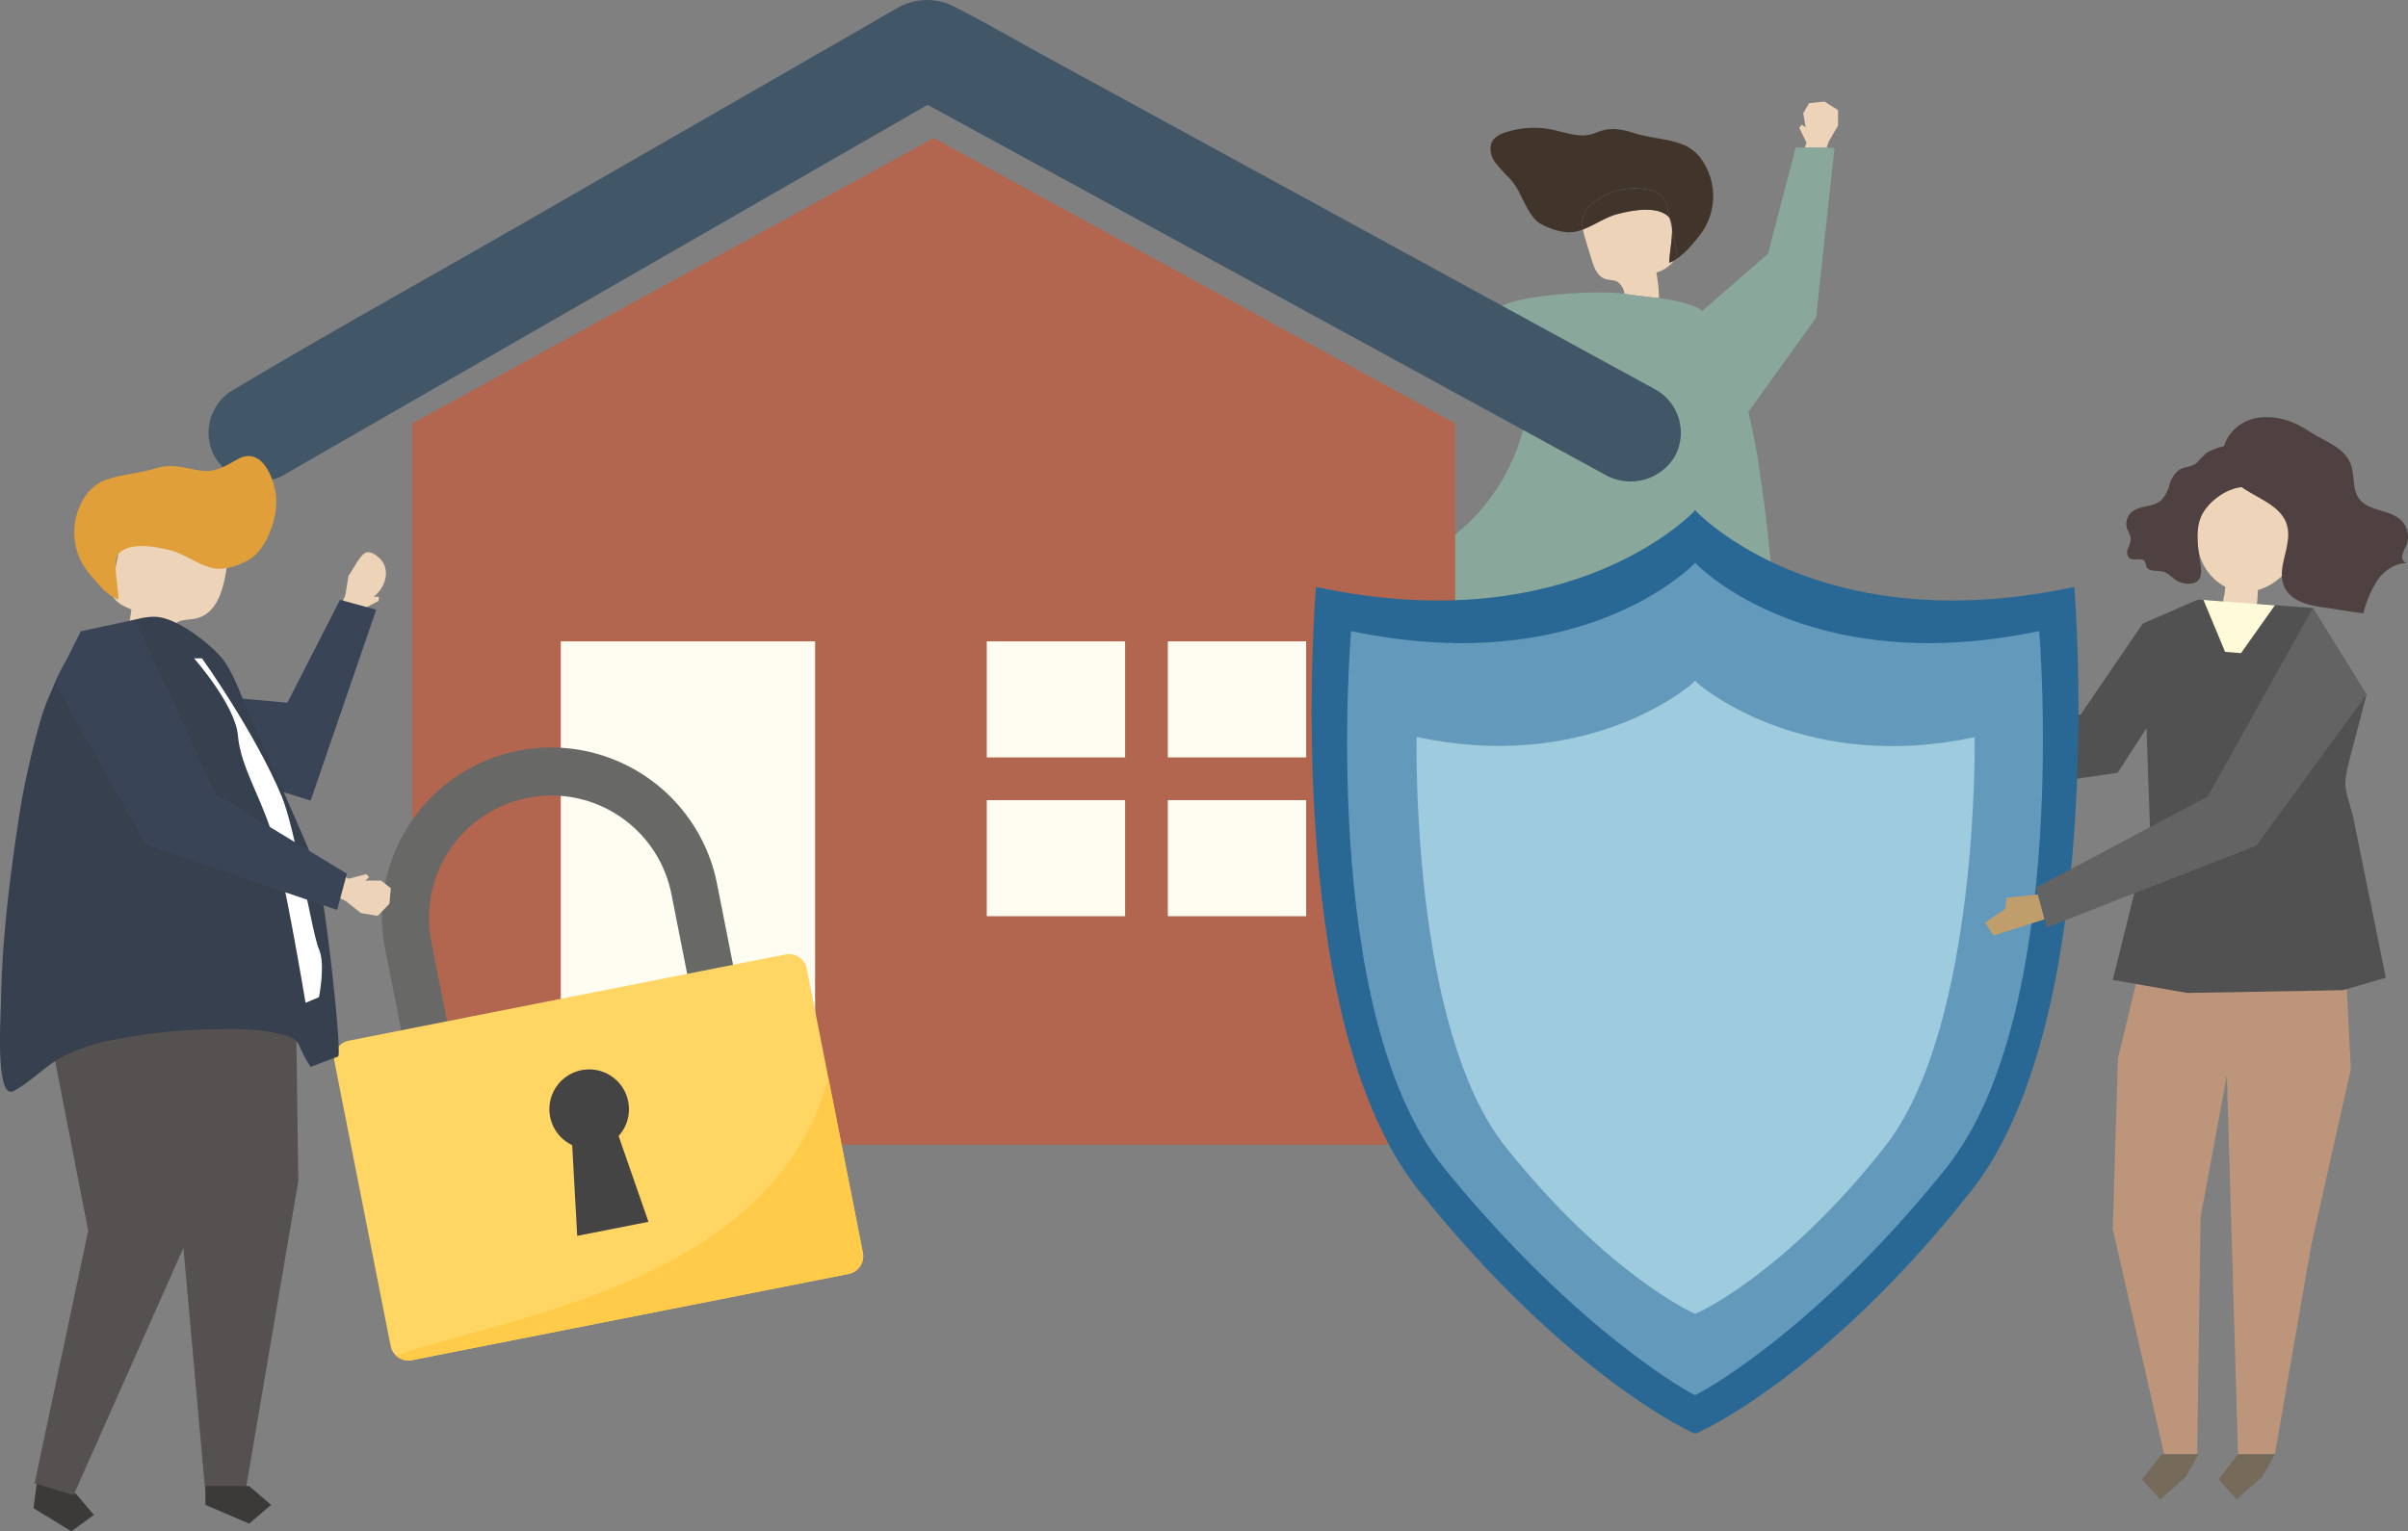 <svg xmlns="http://www.w3.org/2000/svg" width="514" height="326.972" viewBox="0 0 514 326.972">
  <rect x="0" y="0" width="514" height="326.972" fill="#808080" stroke="none"/>
  <g id="Group_4669" data-name="Group 4669" transform="translate(-120.195 -135.479)">
    <g id="Group_4603" data-name="Group 4603" transform="translate(414.063 157.169)">
      <g id="Group_4591" data-name="Group 4591" transform="translate(62.486 24.8)">
        <path id="Path_13295" data-name="Path 13295" d="M1157.069,270.749a4.741,4.741,0,0,1,.552,2.617Z" transform="translate(-1157.069 -270.749)" fill="none"/>
      </g>
      <g id="Group_4592" data-name="Group 4592" transform="translate(88.145 217.49)">
        <path id="Path_13296" data-name="Path 13296" d="M1241.46,831.413l.356,1.132L1243,836.3l-6.331,6.123-4.94-2.574,2.574-4.94.279-.27.264.407Z" transform="translate(-1231.728 -831.413)" fill="#756758"/>
      </g>
      <g id="Group_4593" data-name="Group 4593" transform="translate(90.999 214.865)">
        <path id="Path_13297" data-name="Path 13297" d="M1246.909,826.4l-6.615,3.635-.264-.407,6.052-5.853Z" transform="translate(-1240.031 -823.775)" fill="#2f435f"/>
      </g>
      <g id="Group_4594" data-name="Group 4594" transform="translate(30.312 116.601)">
        <path id="Path_13298" data-name="Path 13298" d="M1111.414,588.4l-.278-42.423a29.35,29.35,0,0,0-4.02-2.917,33.061,33.061,0,0,0-10.281-3.421q-2.31-.45-4.647-.792a89.512,89.512,0,0,0-11.414-.976c-.616-.012-1.3-.008-2.014.008-5.4.114-13.147.895-14.856,1.073l-.453,39.142,9.347,63.957h7.37v.867h.042l4.6-59.814.754-4.522,1.935,6.9,36.638,56.5,6.052-5.853.827,2.625.368-.2Z" transform="translate(-1063.452 -537.86)" fill="#545150"/>
      </g>
      <g id="Group_4595" data-name="Group 4595" transform="translate(35.212 220.787)">
        <path id="Path_13299" data-name="Path 13299" d="M1089.527,841.873v3.072l-7.878,3.939-3.939-3.939,3.939-3.939h.508l.127.867Z" transform="translate(-1077.711 -841.006)" fill="#756758"/>
      </g>
      <g id="Group_4596" data-name="Group 4596" transform="translate(39.659 220.787)">
        <path id="Path_13300" data-name="Path 13300" d="M1098.02,841.873h-7.243l-.127-.867h7.37Z" transform="translate(-1090.65 -841.006)" fill="#756758"/>
      </g>
      <g id="Group_4597" data-name="Group 4597" transform="translate(44.003 23.093)">
        <path id="Path_13301" data-name="Path 13301" d="M1112.173,283.735a3.828,3.828,0,0,0-1.455-2.547c-.8-.47-1.824-.334-2.7-.64-1.656-.576-2.37-2.479-2.878-4.158l-1.324-4.379a19.757,19.757,0,0,1-.525-2.015c2.518-.941,4.874-2.666,7.5-3.325,2.951-.739,8.337-1.831,10.829.638a1.459,1.459,0,0,1,.151.179q.277,1.309.552,2.617c.011,2.464-.655,5.683-.572,6.993a6.017,6.017,0,0,0,1.047-.474,7.725,7.725,0,0,1-3.818,2.588,34.035,34.035,0,0,1,.567,5.4l-.259.035c-2.4-.308-4.8-.53-6.9-.877Z" transform="translate(-1103.289 -265.781)" fill="#edd4b9"/>
      </g>
      <g id="Group_4598" data-name="Group 4598" transform="translate(24.285 5.592)">
        <path id="Path_13302" data-name="Path 13302" d="M1085.4,240.141l-.729-3.455a4.741,4.741,0,0,0-.552-2.617q-.164-.778-.328-1.557a6.873,6.873,0,0,0-.891-2.526,5.768,5.768,0,0,0-4.118-2.034,14.034,14.034,0,0,0-11.254,3.185,6.151,6.151,0,0,0-1.825,2.6,5.772,5.772,0,0,0-.067,2.84,10.575,10.575,0,0,1-1.719.494c-2.3.438-5.3-.588-7.308-1.711-2.483-1.388-3.772-5.652-5.278-7.933a16.594,16.594,0,0,0-1.346-1.787,32.364,32.364,0,0,1-3.223-3.6c-.869-1.361-1.226-3.235-.292-4.552a5,5,0,0,1,2.6-1.631,19.346,19.346,0,0,1,10.161-.563c3.2.689,6.08,1.92,9.224.612,2.954-1.229,5.135-.853,8.306.148,3.432,1.084,7.991,1.2,11.12,2.8a9.054,9.054,0,0,1,3.211,2.942,13.64,13.64,0,0,1,.568,14.413,19.5,19.5,0,0,1-2.022,2.752,18.744,18.744,0,0,1-4.5,4.253,2.983,2.983,0,0,0,.433-1.2A5.624,5.624,0,0,0,1085.4,240.141Z" transform="translate(-1045.917 -214.86)" fill="#41352b"/>
      </g>
      <g id="Group_4599" data-name="Group 4599" transform="translate(62.46 27.417)">
        <path id="Path_13303" data-name="Path 13303" d="M1157.571,278.364l.729,3.455a5.624,5.624,0,0,1,.18,1.868,2.981,2.981,0,0,1-.433,1.2,6.023,6.023,0,0,1-1.047.474C1156.916,284.047,1157.581,280.827,1157.571,278.364Z" transform="translate(-1156.992 -278.364)" fill="#41352b"/>
      </g>
      <g id="Group_4600" data-name="Group 4600" transform="translate(43.859 18.543)">
        <path id="Path_13304" data-name="Path 13304" d="M1103.081,258.467a6.152,6.152,0,0,1,1.825-2.6,14.034,14.034,0,0,1,11.254-3.185,5.767,5.767,0,0,1,4.118,2.034,6.873,6.873,0,0,1,.891,2.526q.164.779.328,1.557a1.477,1.477,0,0,0-.151-.179c-2.491-2.47-7.878-1.378-10.829-.638-2.63.659-4.985,2.384-7.5,3.325A5.772,5.772,0,0,1,1103.081,258.467Z" transform="translate(-1102.87 -252.542)" fill="#41352b"/>
      </g>
      <g id="Group_4601" data-name="Group 4601" transform="translate(90.197 0)">
        <path id="Path_13305" data-name="Path 13305" d="M1239.24,207.38l-1.543-3.2.513-.672.853.6-.52-3.026,1.242-2.16,3.3-.327,2.9,1.829-.022,3.311-1.993,3.4-.427,1.338-4.684-.032Z" transform="translate(-1237.697 -198.589)" fill="#edd4b9"/>
      </g>
      <g id="Group_4602" data-name="Group 4602" transform="translate(0 9.827)">
        <path id="Path_13306" data-name="Path 13306" d="M975.6,320.124c1.215-1.75,5.341-2.922,7.2-4a63.237,63.237,0,0,0,11.663-8.438,42.539,42.539,0,0,0,10.992-16.889,73.617,73.617,0,0,0,2.7-10.033c.251-1.227.476-2.46.694-3.694l-14.644-.361s7.9-15.383,7.84-15.745c5.147-2.544,21.113-3.337,26.1-2.564l.214.033c2.1.347,4.506.569,6.9.877a33.189,33.189,0,0,1,7.578,1.664,7.867,7.867,0,0,1,1.915,1.091l14.019-12.216,5.911-22.669,1.926.013,4.684.032,1.682.012-3.954,36.3-14.431,20.064c.891,3.832,1.641,7.652,1.977,9.864.839,5.524,1.614,11.059,2.218,16.614.674,6.2,1.137,12.427,1.234,18.665.011.693.114,2.634.162,4.96.1,4.894-.044,11.49-1.806,11.731a1.526,1.526,0,0,1-.935-.3,32.226,32.226,0,0,1-4.187-3.072,29.35,29.35,0,0,0-4.02-2.917,33.058,33.058,0,0,0-10.282-3.421q-2.31-.45-4.647-.793a89.522,89.522,0,0,0-11.414-.976c-.616-.012-1.3-.008-2.014.008-5.4.114-13.146.895-14.856,1.073l-.347.037a61,61,0,0,1-9.567-2.915c-5.405-1.923-10.925-3.618-16-6.311C978.481,324.99,973.991,322.435,975.6,320.124Z" transform="translate(-975.255 -227.183)" fill="#89a89b"/>
      </g>
    </g>
    <g id="Group_4612" data-name="Group 4612" transform="translate(164.702 135.479)">
      <g id="Group_4604" data-name="Group 4604" transform="translate(43.497 29.46)">
        <path id="Path_13307" data-name="Path 13307" d="M598.874,436.167H376.259V282.123L487.566,221.2l111.308,60.925Z" transform="translate(-376.259 -221.198)" fill="#b26650"/>
      </g>
      <g id="Group_4605" data-name="Group 4605" transform="translate(0 0)">
        <path id="Path_13308" data-name="Path 13308" d="M558.724,218.74l-49.745-27.171-80.441-43.939c-6.479-3.539-12.888-7.267-19.463-10.631a12.578,12.578,0,0,0-12.395.234c-2.562,1.42-5.081,2.922-7.619,4.382l-73.486,42.258c-19.873,11.428-39.964,22.557-59.646,34.3-.326.194-.659.379-.988.568a10.6,10.6,0,0,0-3.836,14.4,10.942,10.942,0,0,0,14.63,3.775L314.092,209.1,390.8,164.99l12.4-7.131,45.1,24.632,81.071,44.284,18.559,10.137a11,11,0,0,0,14.63-3.775A10.557,10.557,0,0,0,558.724,218.74Z" transform="translate(-249.695 -135.479)" fill="#415768"/>
      </g>
      <g id="Group_4606" data-name="Group 4606" transform="translate(75.199 136.945)">
        <rect id="Rectangle_2031" data-name="Rectangle 2031" width="54.281" height="102.899" fill="#fffdf1"/>
      </g>
      <g id="Group_4611" data-name="Group 4611" transform="translate(166.126 136.945)">
        <g id="Group_4607" data-name="Group 4607">
          <rect id="Rectangle_2032" data-name="Rectangle 2032" width="29.526" height="24.778" fill="#fffdf1"/>
        </g>
        <g id="Group_4608" data-name="Group 4608" transform="translate(38.649)">
          <rect id="Rectangle_2033" data-name="Rectangle 2033" width="29.526" height="24.778" fill="#fffdf1"/>
        </g>
        <g id="Group_4609" data-name="Group 4609" transform="translate(0 33.908)">
          <rect id="Rectangle_2034" data-name="Rectangle 2034" width="29.526" height="24.778" fill="#fffdf1"/>
        </g>
        <g id="Group_4610" data-name="Group 4610" transform="translate(38.649 33.908)">
          <rect id="Rectangle_2035" data-name="Rectangle 2035" width="29.526" height="24.778" fill="#fffdf1"/>
        </g>
      </g>
    </g>
    <g id="Group_4631" data-name="Group 4631" transform="translate(533.281 224.555)">
      <g id="Group_4613" data-name="Group 4613" transform="translate(61.385 46.849)">
        <path id="Path_13309" data-name="Path 13309" d="M1517.034,531.4l-7.227,10.214-3.4-.278-5.662-10.359Z" transform="translate(-1500.747 -530.976)" fill="#d1d6d6"/>
      </g>
      <g id="Group_4630" data-name="Group 4630">
        <g id="Group_4614" data-name="Group 4614" transform="translate(54.855 43.755)">
          <path id="Path_13310" data-name="Path 13310" d="M1498.034,522.4l-7.227,10.214-3.4-.278-5.663-10.359Z" transform="translate(-1481.747 -521.976)" fill="#d1d6d6"/>
        </g>
        <g id="Group_4629" data-name="Group 4629">
          <g id="Group_4625" data-name="Group 4625">
            <g id="Group_4615" data-name="Group 4615" transform="translate(61.429 112.78)">
              <path id="Path_13311" data-name="Path 13311" d="M1528.159,749.281l-8.449,37.531-7.768,44.656h-7.855l-3.212-108.653,25.971.472Z" transform="translate(-1500.875 -722.815)" fill="#bc957a"/>
            </g>
            <g id="Group_4617" data-name="Group 4617" transform="translate(37.895 113.501)">
              <g id="Group_4616" data-name="Group 4616">
                <path id="Path_13312" data-name="Path 13312" d="M1433.491,748.361l-1.09,36.432,10.971,48.05h7.052l.721-50.672,7.714-41.471,1.918-13.239-21.624-2.551Z" transform="translate(-1432.4 -724.911)" fill="#bc957a"/>
              </g>
            </g>
            <g id="Group_4618" data-name="Group 4618" transform="translate(37.895 38.94)">
              <path id="Path_13313" data-name="Path 13313" d="M1450.6,507.965l24.515,1.809,11.443,18.513c-5.5,21.665-5.339,16.794-2.887,25.887l7.008,34.539-9.146,2.665-33.235.591-15.894-2.782,7.953-32.086L1438.8,513.1Z" transform="translate(-1432.4 -507.965)" fill="#515151"/>
            </g>
            <g id="Group_4619" data-name="Group 4619" transform="translate(0 44.071)">
              <path id="Path_13314" data-name="Path 13314" d="M1373.4,535.717l-12.328,19.034-11.869,1.729-27.062,1.131,2.472-8.019,28.6-7.33,13.223-19.368Z" transform="translate(-1322.138 -522.893)" fill="#515151"/>
            </g>
            <g id="Group_4624" data-name="Group 4624" transform="translate(40.785)">
              <g id="Group_4620" data-name="Group 4620" transform="translate(15.133 11.355)">
                <path id="Path_13315" data-name="Path 13315" d="M1486.313,434.145c3.718-10.81,17.989-6.759,20.931,2.866,1.919,6.279-2.93,14.427-9.435,16.23a6.488,6.488,0,0,0-.051.674,21.085,21.085,0,0,1-.278,3.009c-.056.375-5.749-.719-6.384-.844a.861.861,0,0,1-.589-.29c-.229-.357.144-1.41.186-1.807l.147-1.407a11.23,11.23,0,0,1-5.8-8.3A20.851,20.851,0,0,1,1486.313,434.145Z" transform="translate(-1484.841 -427.701)" fill="#eed5b9"/>
              </g>
              <g id="Group_4623" data-name="Group 4623">
                <g id="Group_4621" data-name="Group 4621" transform="translate(0 5.896)">
                  <path id="Path_13316" data-name="Path 13316" d="M1467.658,413.646a5.664,5.664,0,0,1,1.063,2.99,4.529,4.529,0,0,1-.031,1.882c-.715,2.407-3.132,2.094-5.069,2.74a12.554,12.554,0,0,0-5.974,4.4c-2.275,3.075-1.679,7.3-1.127,10.924.194,1.277.636,3.188-.422,4.233-1.076,1.063-3.349.713-4.489.037-1.042-.617-1.856-1.674-3.029-1.964-1.242-.306-2.984.118-3.482-1.082a7.873,7.873,0,0,0-.307-1.037c-.62-1.047-2.437-.014-3.364-.79a1.918,1.918,0,0,1-.236-2.106,4.966,4.966,0,0,0,.573-2.172,7.3,7.3,0,0,0-.733-1.782,3.391,3.391,0,0,1,.741-3.558c1.686-1.675,4.658-1.106,6.446-2.667a7.323,7.323,0,0,0,1.777-3.229,6.43,6.43,0,0,1,1.883-3.152c1.219-.917,2.854-.621,4.072-1.726a23.185,23.185,0,0,1,2.015-2.079,14.921,14.921,0,0,1,4.251-1.516A5.362,5.362,0,0,1,1467.658,413.646Z" transform="translate(-1440.81 -411.818)" fill="#4f4141"/>
                </g>
                <g id="Group_4622" data-name="Group 4622" transform="translate(20.568)">
                  <path id="Path_13317" data-name="Path 13317" d="M1514.628,420.272c-.2,3.553-2.258,7.254-.861,10.5,1.41,3.277,5.478,4.158,8.969,4.589.574.071,7.921,1.272,7.963,1.134a24.155,24.155,0,0,1,2.963-6.977c1.457-2.072,3.753-3.705,6.238-3.671a1.524,1.524,0,0,1-.859-1.809,11.734,11.734,0,0,1,.845-2.056,4.981,4.981,0,0,0-.917-5.088c-2.43-2.637-7.251-1.986-9.28-4.957-1.258-1.842-.9-4.349-1.468-6.524-1.1-4.206-5.52-5.405-8.733-7.512-3.393-2.224-6.645-3.548-10.784-3.178-5.131.459-9.289,5.33-7.7,10.333,2.032,6.417,12.093,6.642,13.488,13.106A7.825,7.825,0,0,1,1514.628,420.272Z" transform="translate(-1500.657 -394.662)" fill="#4f4141"/>
                </g>
              </g>
            </g>
          </g>
          <g id="Group_4626" data-name="Group 4626" transform="translate(57.26 39.022)">
            <path id="Path_13318" data-name="Path 13318" d="M1503.982,509.354l-7.227,10.214-3.4-.278-4.611-11.087Z" transform="translate(-1488.746 -508.203)" fill="#fffbd9"/>
          </g>
          <g id="Group_4627" data-name="Group 4627" transform="translate(60.455 221.433)">
            <path id="Path_13319" data-name="Path 13319" d="M1502.228,1038.958l-4.185,5.384,3.9,4.262,5.467-4.823,2.677-4.823Z" transform="translate(-1498.043 -1038.958)" fill="#766a5a"/>
          </g>
          <g id="Group_4628" data-name="Group 4628" transform="translate(44.129 221.433)">
            <path id="Path_13320" data-name="Path 13320" d="M1454.725,1038.958l-4.185,5.384,3.9,4.262,5.467-4.823,2.677-4.823Z" transform="translate(-1450.54 -1038.958)" fill="#766a5a"/>
          </g>
        </g>
      </g>
    </g>
    <g id="Group_4632" data-name="Group 4632" transform="translate(533.525 301.1)">
      <path id="Path_13321" data-name="Path 13321" d="M1322.848,619.024l4.7-1.643s3.627.294,4.444,1.272l1.427,3.792-5.183,4.328-4.584-2.3Z" transform="translate(-1322.848 -617.381)" fill="#bf9e6c"/>
    </g>
    <g id="Group_4637" data-name="Group 4637" transform="translate(400.166 244.436)">
      <g id="Group_4635" data-name="Group 4635">
        <g id="Group_4633" data-name="Group 4633">
          <path id="Path_13322" data-name="Path 13322" d="M1097.621,468.871C1046.4,479.89,1020.4,456.24,1016.9,452.749c0,0-.072-.349-.207-.209-.136-.14-.208.209-.208.209-3.5,3.491-29.505,27.141-80.726,16.122,0,0-7.864,91.579,21.994,128.939,31.89,39.9,58.8,51.968,58.94,51.864.135.1,27.281-11.732,58.939-51.864C1105.245,560.263,1097.621,468.871,1097.621,468.871Z" transform="translate(-934.819 -452.507)" fill="#296795"/>
        </g>
        <g id="Group_4634" data-name="Group 4634" transform="translate(7.576 11.215)">
          <path id="Path_13323" data-name="Path 13323" d="M1104.594,499.708c-46.479,9.81-70.073-11.245-73.253-14.353,0,0-.065-.311-.188-.187-.123-.124-.188.187-.188.187-3.18,3.108-26.774,24.163-73.253,14.353,0,0-7.136,81.531,19.958,114.791,28.938,35.525,53.336,48.447,53.458,48.355.123.092,24.781-12.625,53.509-48.355C1111.513,581.072,1104.594,499.708,1104.594,499.708Z" transform="translate(-956.862 -485.139)" fill="#6399ba"/>
        </g>
      </g>
      <g id="Group_4636" data-name="Group 4636" transform="translate(22.393 36.385)">
        <path id="Path_13324" data-name="Path 13324" d="M1119.112,570.429c-35.116,7.554-57.124-9.495-59.527-11.888,0,0-.049-.239-.142-.144-.093-.1-.142.144-.142.144-2.4,2.393-24.187,19.4-59.3,11.844,0,0-1.433,62,19.037,87.609,21.863,27.357,40.316,35.629,40.408,35.558.093.071,18.7-8.043,40.408-35.558C1120.158,632.251,1119.112,570.429,1119.112,570.429Z" transform="translate(-999.976 -558.374)" fill="#9ecbdd"/>
      </g>
    </g>
    <g id="Group_4647" data-name="Group 4647" transform="translate(191.529 295.324)">
      <g id="Group_4646" data-name="Group 4646" transform="translate(0)">
        <g id="Group_4643" data-name="Group 4643">
          <g id="Group_4642" data-name="Group 4642">
            <g id="Group_4639" data-name="Group 4639" transform="translate(10.259)">
              <g id="Group_4638" data-name="Group 4638">
                <path id="Path_13325" data-name="Path 13325" d="M435.523,662.119l-9.79,1.933-6.4-32.4a26.12,26.12,0,1,0-51.251,10.121l6.4,32.4-9.79,1.933-6.4-32.4a36.1,36.1,0,1,1,70.83-13.987Z" transform="translate(-357.605 -600.575)" fill="#686867"/>
              </g>
            </g>
            <g id="Group_4641" data-name="Group 4641" transform="translate(0 43.883)">
              <g id="Group_4640" data-name="Group 4640">
                <path id="Path_13326" data-name="Path 13326" d="M440.6,792a3.871,3.871,0,0,1-3.046,4.549L344.345,814.96a3.871,3.871,0,0,1-4.547-3.05l-11.97-60.619a3.871,3.871,0,0,1,3.046-4.549l93.212-18.407a3.871,3.871,0,0,1,4.546,3.05Z" transform="translate(-327.754 -728.262)" fill="#ffd664"/>
              </g>
            </g>
          </g>
        </g>
        <g id="Group_4644" data-name="Group 4644" transform="translate(13.21 70.484)">
          <path id="Path_13327" data-name="Path 13327" d="M465.828,842.8l-7.335-37.142c-12.057,43.7-67.921,50.584-92.3,59.124a3.854,3.854,0,0,0,3.381.974l93.212-18.407A3.87,3.87,0,0,0,465.828,842.8Z" transform="translate(-366.19 -805.66)" fill="#ffcb48"/>
        </g>
        <g id="Group_4645" data-name="Group 4645" transform="translate(45.94 68.496)">
          <path id="Path_13328" data-name="Path 13328" d="M478.246,806.732a8.491,8.491,0,1,0-11.962,9.315l1.072,19.377,15.21-3-6.374-18.33A8.481,8.481,0,0,0,478.246,806.732Z" transform="translate(-461.423 -799.877)" fill="#444"/>
        </g>
      </g>
    </g>
    <g id="Group_4665" data-name="Group 4665" transform="translate(120.195 232.859)">
      <g id="Group_4650" data-name="Group 4650" transform="translate(15.849)">
        <g id="Group_4648" data-name="Group 4648" transform="translate(7.913 14.665)">
          <path id="Path_13329" data-name="Path 13329" d="M199.871,486.07c-2.018-.127-6.793-1.235-6.8-1.047a34.3,34.3,0,0,1,.571-5.441c-1.873-.737-4.029-1.818-4.286-3.815a5.671,5.671,0,0,1,.181-1.883l1.623-7.693a6.917,6.917,0,0,1,.9-2.547,5.814,5.814,0,0,1,4.152-2.051c5.844-.795,11.173,3.3,16.286,5.508a3.032,3.032,0,0,1,1.167.733,2.931,2.931,0,0,1,.356,2.315c-.574,4.136-1.721,10.183-6.53,11.332-1.05.251-2.152.231-3.2.5-2.522.651-1.772,3.069-3.612,4.033A1.925,1.925,0,0,1,199.871,486.07Z" transform="translate(-189.333 -461.493)" fill="#edd3b8"/>
        </g>
        <g id="Group_4649" data-name="Group 4649">
          <path id="Path_13330" data-name="Path 13330" d="M208.754,433.052a15.666,15.666,0,0,0,.62-5.786c-.446-3.863-3.084-10.531-8.1-7.806-2.758,1.5-4.848,3-8.224,2.436-3.851-.648-5.957-1.557-9.915-.307-3.461,1.093-8.057,1.211-11.212,2.818a9.13,9.13,0,0,0-3.238,2.966,13.753,13.753,0,0,0-.573,14.533,19.676,19.676,0,0,0,2.039,2.775c1.547,1.807,3.4,4.037,5.588,4.766.126-1.981-1.45-8.3.133-9.87,2.512-2.49,7.944-1.389,10.918-.643,3.245.813,6.075,3.236,9.3,3.851,2.32.442,5.34-.592,7.368-1.725C205.959,439.661,207.816,436.376,208.754,433.052Z" transform="translate(-166.311 -418.823)" fill="#e09f39"/>
        </g>
      </g>
      <g id="Group_4653" data-name="Group 4653" transform="translate(36.132 20.52)">
        <g id="Group_4651" data-name="Group 4651" transform="translate(35.399)">
          <path id="Path_13331" data-name="Path 13331" d="M332.769,494.8l1.431-4.07,3.429-1.794.037-.884-1.1-.008c2.08-1.589,3.414-4.707,2.062-7.176-.534-.975-2.29-2.6-3.554-2.307-1.4.328-2.948,3.8-3.875,4.982l-.677,4.1-2.2,5.5Z" transform="translate(-328.326 -478.529)" fill="#edd3b8"/>
        </g>
        <g id="Group_4652" data-name="Group 4652" transform="translate(0 10.173)">
          <path id="Path_13332" data-name="Path 13332" d="M261.776,508.128,250.534,530.1l-17.725-1.608-7.484,13.085L255.5,551,269.5,510.238Z" transform="translate(-225.326 -508.128)" fill="#394456"/>
        </g>
      </g>
      <g id="Group_4656" data-name="Group 4656" transform="translate(7.152 97.581)">
        <g id="Group_4654" data-name="Group 4654" transform="translate(0 119.108)">
          <path id="Path_13333" data-name="Path 13333" d="M141.524,1053.3l-.518,3.981,8.076,4.941,4.815-3.5-3.779-4.461-8.076-4.941Z" transform="translate(-141.006 -1049.316)" fill="#3c3a38"/>
        </g>
        <g id="Group_4655" data-name="Group 4655" transform="translate(0.236)">
          <path id="Path_13334" data-name="Path 13334" d="M144.124,704.164l-1.574,12.09,10.577,54.335-11.435,53.919,8.318,2.532,28.355-63.851,1.882-19.638-2.838-40.8Z" transform="translate(-141.691 -702.752)" fill="#545150"/>
        </g>
      </g>
      <g id="Group_4659" data-name="Group 4659" transform="translate(26.51 99.039)">
        <g id="Group_4657" data-name="Group 4657">
          <path id="Path_13335" data-name="Path 13335" d="M233.8,711.6l.69,51.179L223.25,828.771h-8.64l-5.457-60.888-11.824-60.888Z" transform="translate(-197.329 -706.994)" fill="#545150"/>
        </g>
        <g id="Group_4658" data-name="Group 4658" transform="translate(17.331 120.894)">
          <path id="Path_13336" data-name="Path 13336" d="M247.755,1058.755v4.01l9.344,4.01,4.672-4.01-4.672-4.01Z" transform="translate(-247.755 -1058.755)" fill="#3c3a38"/>
        </g>
      </g>
      <g id="Group_4660" data-name="Group 4660" transform="translate(0 34.315)">
        <path id="Path_13337" data-name="Path 13337" d="M120.223,606.469c-.119,5.68.052,13.334,2.142,13.614a1.837,1.837,0,0,0,1.109-.345c3.614-2.06,6.171-4.959,9.734-6.95a39.8,39.8,0,0,1,12.195-3.97,112.959,112.959,0,0,1,19.049-2.052c4.555-.083,9.864-.262,14.33.727,6.573,1.454,3.931,1.616,7.725,7.286l5.857-2.217c.937-.355-2.978-36.355-4.847-40.8-4.394-10.449-9.029-20.761-13.672-31.067-1.97-4.372-3.7-10.434-6.784-13.773-3.023-3.277-9.2-7.9-13.4-8.229-4.087-.323-10.63,2.61-14.313,4.68-5.176,2.909-6.614,7.592-8.957,12.965-2.147,4.924-5.058,18.143-5.879,23.436-.995,6.41-1.915,12.833-2.631,19.28-.8,7.195-1.348,14.422-1.464,21.66C120.4,601.517,120.28,603.77,120.223,606.469Z" transform="translate(-120.195 -518.669)" fill="#37404e"/>
      </g>
      <g id="Group_4661" data-name="Group 4661" transform="translate(41.422 43.194)">
        <path id="Path_13338" data-name="Path 13338" d="M242.42,544.5s11.349,15.888,17.023,29.506c2.9,6.958,6.525,29.506,7.944,32.627s0,10.214,0,10.214l-2.863,1.2s-4.8-28.716-7.35-36.66-6.525-13.9-7.093-20.427-9.363-16.455-9.363-16.455Z" transform="translate(-240.718 -544.503)" fill="#fff"/>
      </g>
      <g id="Group_4664" data-name="Group 4664" transform="translate(11.674 34.925)">
        <g id="Group_4662" data-name="Group 4662" transform="translate(56.779 53.278)">
          <path id="Path_13339" data-name="Path 13339" d="M321.547,675.463l3.8,2.046,3.744-.981.622.628-.808.746,3.353.008,2.081,1.614-.289,3.347-2.529,2.57-3.554-.6-3.262-2.578-5.331-2.591Z" transform="translate(-319.371 -675.463)" fill="#edd3b8"/>
        </g>
        <g id="Group_4663" data-name="Group 4663">
          <path id="Path_13340" data-name="Path 13340" d="M216.534,574.7l-27.982-16.994-17.211-37.266-11.6,2.486-5.575,11.107,19.486,34.49,40.794,13.91Z" transform="translate(-154.162 -520.442)" fill="#394456"/>
        </g>
      </g>
    </g>
    <g id="Group_4668" data-name="Group 4668" transform="translate(543.909 265.304)">
      <g id="Group_4666" data-name="Group 4666" transform="translate(0 61.128)">
        <path id="Path_13341" data-name="Path 13341" d="M1364.5,691.089l-6.846.756-.292,2.365-4.3,2.937,1.825,2.759,10.885-3.478Z" transform="translate(-1353.063 -691.089)" fill="#bf9e6c"/>
      </g>
      <g id="Group_4667" data-name="Group 4667" transform="translate(10.856)">
        <path id="Path_13342" data-name="Path 13342" d="M1455.214,531.741l-23.529,32.244-44.7,17.447-2.332-8.489,36.681-19.468,22.441-40.248Z" transform="translate(-1384.65 -513.228)" fill="#636363"/>
      </g>
    </g>
  </g>
</svg>
